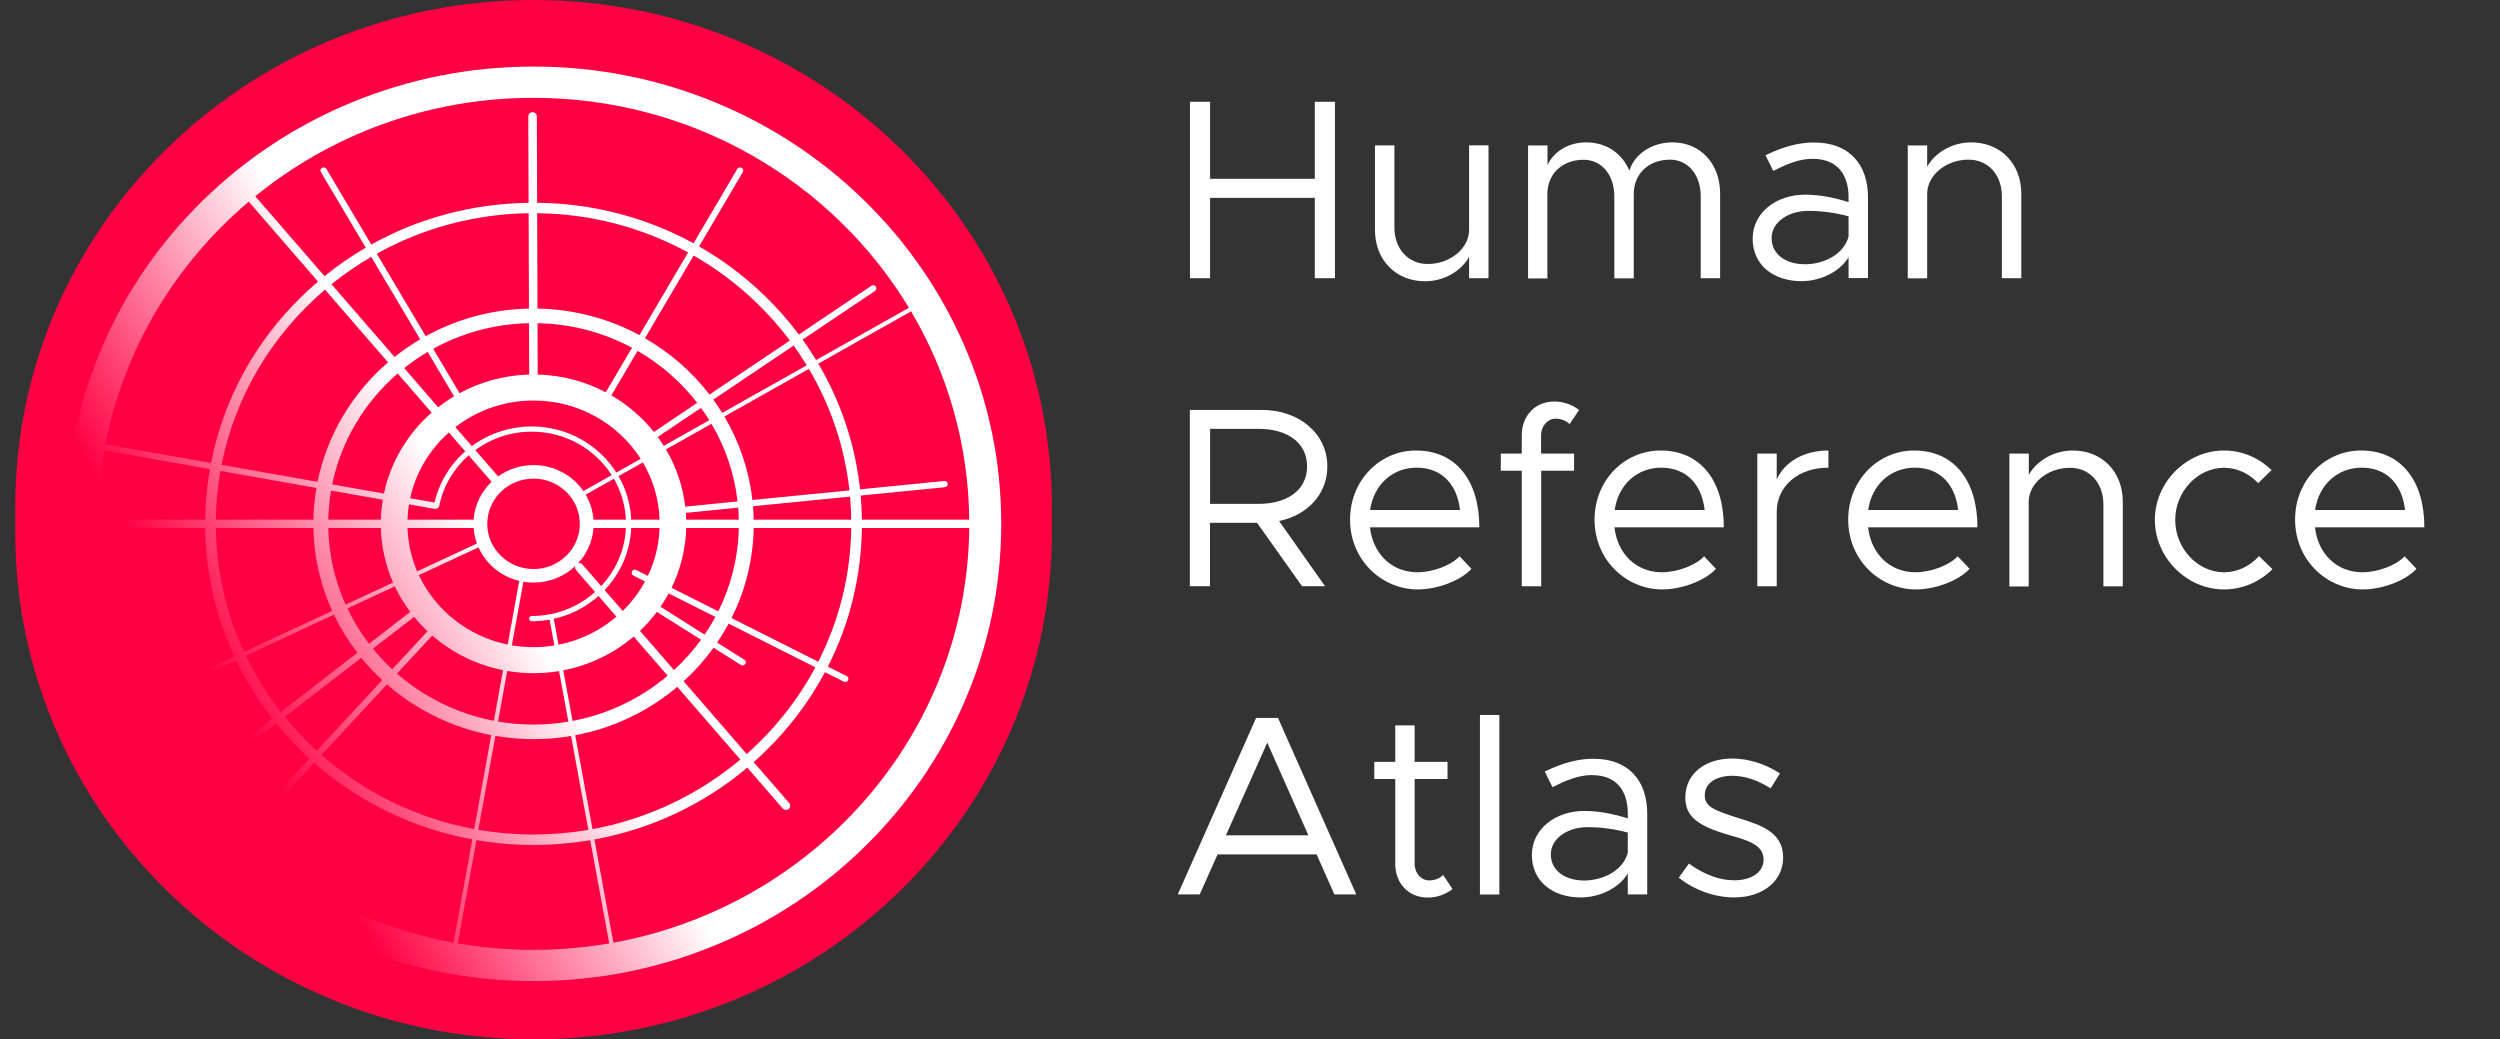 <svg width="178" height="74" viewBox="0 0 178 74" fill="none" xmlns="http://www.w3.org/2000/svg">
<rect x="0" y="0" width="178" height="74" fill="#333333" stroke="none"/>
<path d="M95.048 7.246V19.808H93.614V14.088H86.158V19.808H84.725V7.246H86.158V12.731H93.614V7.246H95.048Z" fill="white"/>
<path d="M105.982 10.354V19.807H104.6V18.291C104.048 19.293 102.818 20.026 101.47 20.026C99.374 20.026 97.898 18.51 97.898 16.37V10.354H99.281V16.184C99.281 17.718 100.257 18.796 101.656 18.796C103.259 18.796 104.6 17.684 104.6 16.361V10.346H105.982V10.354Z" fill="white"/>
<path d="M122.473 13.793V19.809H121.09V13.979C121.09 12.445 120.191 11.367 118.902 11.367C117.392 11.367 116.323 12.369 116.323 13.802V19.817H114.94V13.987C114.94 12.454 114.041 11.375 112.752 11.375C111.242 11.375 110.173 12.378 110.173 13.81V19.826H108.799V10.356H110.182V11.746C110.657 10.76 111.691 10.137 112.938 10.137C114.372 10.137 115.5 10.92 116.009 12.15C116.399 10.929 117.646 10.137 119.08 10.137C121.073 10.137 122.473 11.653 122.473 13.793Z" fill="white"/>
<path d="M133 14.046V19.8H131.618V18.317C130.939 19.429 129.522 20.019 128.267 20.019C126.265 20.019 124.789 18.865 124.789 17.003C124.789 15.124 126.486 13.86 128.521 13.86C129.556 13.86 130.642 14.079 131.618 14.391V14.046C131.618 12.765 131.1 11.307 129.039 11.307C128.08 11.307 127.122 11.729 126.257 12.167L125.705 11.055C127.071 10.38 128.208 10.145 129.132 10.145C131.728 10.136 133 11.762 133 14.046ZM131.618 16.843V15.402C130.752 15.166 129.777 15.014 128.75 15.014C127.334 15.014 126.138 15.815 126.138 16.952C126.138 18.123 127.164 18.814 128.513 18.814C129.76 18.823 131.253 18.182 131.618 16.843Z" fill="white"/>
<path d="M143.916 13.793V19.809H142.533V13.979C142.533 12.445 141.558 11.367 140.158 11.367C138.555 11.367 137.215 12.479 137.215 13.802V19.817H135.832V10.356H137.215V11.872C137.766 10.87 138.996 10.137 140.345 10.137C142.44 10.137 143.916 11.653 143.916 13.793Z" fill="white"/>
<path d="M91.07 37.097L94.345 41.739H92.707L89.501 37.223H86.15V41.739H84.717V29.186H89.849C92.462 29.186 94.506 30.845 94.506 33.204C94.514 35.184 93.081 36.684 91.07 37.097ZM86.159 35.875H89.603C91.664 35.875 93.064 34.889 93.064 33.204C93.064 31.519 91.664 30.534 89.603 30.534H86.159V35.875Z" fill="white"/>
<path d="M103.921 39.608L104.769 40.502C103.938 41.395 102.266 41.968 100.943 41.968C98.407 41.968 96.125 39.903 96.125 36.997C96.125 34.182 98.263 32.076 100.816 32.076C103.683 32.076 105.329 34.233 105.329 37.544H97.542C97.745 39.389 99.052 40.746 100.926 40.746C102.046 40.737 103.327 40.249 103.921 39.608ZM97.55 36.314H103.954C103.768 34.612 102.758 33.298 100.858 33.298C99.17 33.298 97.813 34.486 97.55 36.314Z" fill="white"/>
<path d="M109.733 32.295H112.074V33.517H109.733V41.74H108.35V33.517H106.857V32.295H108.35V30.997C108.35 29.59 109.309 28.588 110.666 28.588C111.311 28.588 111.939 28.807 112.431 29.195L111.752 30.197C111.548 29.978 111.184 29.81 110.759 29.81C110.208 29.81 109.725 30.307 109.725 30.997V32.295H109.733Z" fill="white"/>
<path d="M121.329 39.608L122.177 40.502C121.346 41.395 119.675 41.968 118.351 41.968C115.815 41.968 113.533 39.903 113.533 36.997C113.533 34.182 115.671 32.076 118.224 32.076C121.091 32.076 122.737 34.233 122.737 37.544H114.95C115.153 39.389 116.46 40.746 118.334 40.746C119.454 40.737 120.743 40.249 121.329 39.608ZM114.967 36.314H121.371C121.185 34.612 120.175 33.298 118.275 33.298C116.587 33.298 115.221 34.486 114.967 36.314Z" fill="white"/>
<path d="M130.183 32.076V33.298C128.029 33.298 126.502 34.612 126.502 36.457V41.74H125.119V32.295H126.502V34.14C127.07 32.877 128.436 32.076 130.183 32.076Z" fill="white"/>
<path d="M139.387 39.608L140.236 40.502C139.404 41.395 137.733 41.968 136.41 41.968C133.874 41.968 131.592 39.903 131.592 36.997C131.592 34.182 133.729 32.076 136.283 32.076C139.15 32.076 140.795 34.233 140.795 37.544H133.008C133.212 39.389 134.518 40.746 136.393 40.746C137.504 40.737 138.794 40.249 139.387 39.608ZM133.017 36.314H139.421C139.235 34.612 138.225 33.298 136.334 33.298C134.637 33.298 133.271 34.486 133.017 36.314Z" fill="white"/>
<path d="M151.144 35.733V41.748H149.761V35.918C149.761 34.385 148.786 33.306 147.386 33.306C145.783 33.306 144.443 34.418 144.443 35.741V41.757H143.068V32.295H144.451V33.812C145.002 32.809 146.232 32.076 147.581 32.076C149.676 32.076 151.144 33.593 151.144 35.733Z" fill="white"/>
<path d="M153.426 37.013C153.426 34.326 155.691 32.076 158.354 32.076C159.644 32.076 160.84 32.607 161.739 33.466L160.78 34.402C160.153 33.727 159.287 33.306 158.354 33.306C156.463 33.306 154.876 35.008 154.876 37.013C154.876 39.044 156.463 40.746 158.354 40.746C159.313 40.746 160.195 40.308 160.84 39.592L161.798 40.527C160.899 41.42 159.677 41.968 158.354 41.968C155.691 41.968 153.426 39.701 153.426 37.013Z" fill="white"/>
<path d="M171.206 39.608L172.054 40.502C171.223 41.395 169.552 41.968 168.228 41.968C165.692 41.968 163.41 39.903 163.41 36.997C163.41 34.182 165.548 32.076 168.101 32.076C170.968 32.076 172.614 34.233 172.614 37.544H164.827C165.03 39.389 166.337 40.746 168.211 40.746C169.331 40.737 170.62 40.249 171.206 39.608ZM164.835 36.314H171.24C171.053 34.612 170.044 33.298 168.152 33.298C166.455 33.298 165.098 34.486 164.835 36.314Z" fill="white"/>
<path d="M93.742 60.832H86.693L85.42 63.679H83.859L89.433 51.117H90.993L96.566 63.679H95.006L93.742 60.832ZM93.156 59.475L90.23 52.878L87.286 59.475H93.156Z" fill="white"/>
<path d="M103.421 63.301C102.92 63.688 102.301 63.907 101.656 63.907C100.291 63.907 99.341 62.905 99.341 61.498V55.465H97.848V54.243H99.341V51.648H100.723V54.243H103.064V55.465H100.723V61.498C100.723 62.189 101.198 62.686 101.758 62.686C102.182 62.686 102.547 62.517 102.751 62.298L103.421 63.301Z" fill="white"/>
<path d="M105.371 50.906H106.754V63.688H105.371V50.906Z" fill="white"/>
<path d="M117.282 57.925V63.679H115.899V62.196C115.22 63.308 113.804 63.898 112.548 63.898C110.546 63.898 109.07 62.744 109.07 60.882C109.07 59.003 110.767 57.739 112.803 57.739C113.829 57.739 114.923 57.958 115.899 58.27V57.925C115.899 56.644 115.381 55.186 113.32 55.186C112.362 55.186 111.403 55.608 110.538 56.046L109.986 54.934C111.352 54.26 112.489 54.024 113.413 54.024C116.009 54.007 117.282 55.641 117.282 57.925ZM115.899 60.722V59.281C115.034 59.045 114.058 58.893 113.032 58.893C111.615 58.893 110.419 59.694 110.419 60.831C110.419 62.002 111.454 62.693 112.794 62.693C114.041 62.693 115.534 62.053 115.899 60.722Z" fill="white"/>
<path d="M119.529 62.49L120.25 61.488C121.336 62.271 122.422 62.676 123.474 62.676C124.729 62.676 125.569 62.094 125.569 61.193C125.569 60.165 124.466 59.836 123.177 59.474C120.878 58.817 119.996 58.143 119.996 56.786C119.996 55.068 121.429 54.006 123.33 54.006C124.509 54.006 125.722 54.41 126.731 55.068L126.069 56.129C125.111 55.522 124.178 55.236 123.33 55.236C122.261 55.236 121.379 55.708 121.379 56.626C121.379 57.452 122.074 57.705 123.847 58.269C125.374 58.741 126.96 59.255 126.96 61.05C126.96 62.785 125.45 63.897 123.482 63.897C122.142 63.897 120.666 63.409 119.529 62.49Z" fill="white"/>
<path d="M74.891 36.08C74.891 16.153 58.369 0 37.988 0C17.608 0 1.086 16.153 1.086 36.08V37.92C1.086 57.847 17.608 74 37.988 74C58.369 74 74.891 57.847 74.891 37.92V36.08Z" fill="#FF0043"/>
<path d="M68.669 24.623C66.992 20.747 64.591 17.265 61.534 14.276C58.477 11.286 54.915 8.939 50.95 7.299C46.844 5.602 42.483 4.74 37.988 4.74C33.493 4.74 29.132 5.601 25.026 7.299C21.061 8.939 17.5 11.286 14.442 14.276C11.384 17.265 8.984 20.747 7.307 24.623C5.571 28.638 4.689 32.901 4.689 37.296C4.689 41.691 5.57 45.955 7.307 49.969C8.984 53.846 11.385 57.327 14.442 60.317C17.5 63.306 21.061 65.654 25.026 67.293C29.132 68.991 33.493 69.852 37.988 69.852C42.483 69.852 46.844 68.991 50.95 67.293C54.915 65.653 58.477 63.306 61.534 60.317C64.591 57.327 66.993 53.846 68.669 49.969C70.406 45.955 71.287 41.691 71.287 37.296C71.287 32.901 70.407 28.638 68.669 24.623ZM69.01 37H61.367C61.36 36.424 61.331 35.851 61.28 35.283L67.273 34.69C67.398 34.677 67.49 34.568 67.477 34.446C67.464 34.323 67.352 34.234 67.227 34.247L61.236 34.84C60.891 31.66 59.877 28.625 58.261 25.89L64.87 22.169C67.455 26.544 68.956 31.605 69.009 37H69.01ZM6.967 37C6.983 35.32 7.14 33.672 7.426 32.068L14.942 33.399C14.736 34.578 14.624 35.782 14.609 37H6.967ZM15.693 33.532L22.528 34.742C22.401 35.478 22.328 36.232 22.313 37H15.368C15.384 35.819 15.495 34.661 15.694 33.532H15.693ZM47.987 47.711L45.565 44.917C46.003 44.5 46.406 44.048 46.767 43.564L49.914 45.55C49.346 46.333 48.7 47.055 47.987 47.711ZM26.552 46.187L29.485 43.919C29.781 44.281 30.1 44.624 30.44 44.946L27.927 47.655C27.435 47.198 26.976 46.707 26.552 46.187ZM28.316 26.59L30.734 29.38C29.034 30.871 27.814 32.876 27.335 35.142L23.653 34.489C24.291 31.373 25.968 28.619 28.315 26.59H28.316ZM45.095 40.981L45.925 41.4C45.503 42.176 44.967 42.884 44.337 43.5L43.048 42.014C44.163 40.844 44.869 39.296 44.942 37.592H46.962C46.921 38.806 46.626 39.959 46.127 41.002L45.303 40.586C45.191 40.529 45.054 40.572 44.996 40.681C44.938 40.79 44.983 40.924 45.094 40.981L45.095 40.981ZM29.822 40.95L34.069 38.974C34.598 40.152 35.667 41.047 36.968 41.36L36.146 45.891C33.33 45.315 30.995 43.446 29.822 40.95ZM31.959 30.794L33.124 32.137C32.052 33.076 31.269 34.335 30.94 35.78L29.203 35.472C29.601 33.637 30.587 32.011 31.96 30.794H31.959ZM30.939 36.232C30.953 36.234 30.967 36.236 30.98 36.236C31.027 36.236 31.071 36.221 31.108 36.196C31.186 36.186 31.253 36.129 31.268 36.048C31.553 34.606 32.312 33.349 33.369 32.419L35.001 34.303C34.272 34.999 33.796 35.946 33.72 37H29.012C29.025 36.63 29.061 36.266 29.119 35.91L30.939 36.232ZM41.475 40.199C41.394 40.107 41.268 40.074 41.156 40.107C41.783 39.433 42.186 38.557 42.256 37.593H44.564C44.491 39.184 43.836 40.63 42.803 41.731L41.475 40.2L41.475 40.199ZM34.694 37.297C34.694 35.521 36.172 34.077 37.988 34.077C39.804 34.077 41.282 35.521 41.282 37.297C41.282 39.072 39.804 40.517 37.988 40.517C36.172 40.517 34.694 39.072 34.694 37.297ZM42.256 37C42.209 36.355 42.012 35.75 41.699 35.217L43.71 34.085C44.211 34.954 44.515 35.945 44.564 37H42.256ZM41.54 34.965C40.77 33.849 39.466 33.113 37.988 33.113C37.045 33.113 36.173 33.413 35.465 33.92L33.838 32.044C34.968 31.218 36.365 30.735 37.858 30.735C40.258 30.735 42.368 31.973 43.555 33.83L41.539 34.965H41.54ZM33.721 37.593C33.749 37.978 33.829 38.349 33.956 38.699L29.701 40.68C29.292 39.724 29.05 38.684 29.013 37.593H33.721ZM37.266 41.42C37.501 41.46 37.742 41.481 37.988 41.481C39.138 41.481 40.182 41.035 40.952 40.311C40.926 40.403 40.945 40.505 41.012 40.583L42.371 42.151C41.505 42.921 40.434 43.473 39.248 43.718C39.236 43.717 39.223 43.718 39.211 43.719C39.197 43.721 39.183 43.727 39.17 43.733C38.746 43.816 38.307 43.859 37.859 43.859C37.755 43.859 37.67 43.942 37.67 44.045C37.67 44.147 37.755 44.23 37.859 44.23C38.293 44.23 38.718 44.191 39.131 44.118L39.47 45.957C38.988 46.036 38.493 46.078 37.988 46.078C37.483 46.078 36.946 46.032 36.444 45.947L37.266 41.42ZM39.427 44.059C40.636 43.791 41.728 43.221 42.616 42.434L43.893 43.907C42.739 44.894 41.325 45.596 39.767 45.904L39.427 44.058L39.427 44.059ZM44.943 37.001C44.895 35.879 44.572 34.825 44.038 33.901L45.773 32.924C46.486 34.132 46.913 35.521 46.963 37.001H44.943ZM43.884 33.646C42.631 31.677 40.4 30.364 37.859 30.364C36.274 30.364 34.79 30.881 33.593 31.761L32.422 30.411C33.953 29.226 35.888 28.517 37.988 28.517C41.204 28.517 44.031 30.178 45.617 32.67L43.884 33.646ZM46.83 31.112L49.912 29.04C50.119 29.325 50.316 29.618 50.502 29.918L47.26 31.744C47.124 31.528 46.981 31.317 46.83 31.112ZM46.557 30.755C45.723 29.714 44.696 28.828 43.528 28.15L45.394 24.981C47.045 25.933 48.489 27.194 49.642 28.682L46.557 30.756V30.755ZM43.132 27.931C41.682 27.166 40.035 26.714 38.285 26.667L38.273 23.009C40.705 23.055 42.994 23.684 44.999 24.76L43.132 27.93V27.931ZM37.679 26.668C35.885 26.717 34.198 27.194 32.721 27.996L30.843 24.833C32.869 23.719 35.193 23.062 37.666 23.01L37.679 26.669V26.668ZM32.328 28.22C31.934 28.456 31.556 28.716 31.196 28.997L28.778 26.208C29.307 25.787 29.865 25.403 30.45 25.056L32.328 28.219V28.22ZM27.253 35.581C27.176 36.045 27.129 36.519 27.115 37.001H23.373C23.388 36.297 23.455 35.605 23.571 34.929L27.253 35.581H27.253ZM27.115 37.594C27.154 38.969 27.461 40.279 27.987 41.477L24.608 43.051C23.852 41.375 23.415 39.531 23.374 37.594H27.116H27.115ZM28.111 41.748C28.416 42.392 28.784 43.001 29.209 43.567L26.274 45.837C25.676 45.055 25.16 44.212 24.734 43.32L28.111 41.748ZM30.775 45.249C32.179 46.468 33.906 47.338 35.814 47.717L35.161 51.319C32.545 50.816 30.179 49.629 28.263 47.957L30.776 45.249H30.775ZM36.112 47.772C36.722 47.876 37.348 47.931 37.988 47.931C38.628 47.931 39.214 47.879 39.806 47.782L40.469 51.382C39.663 51.518 38.834 51.589 37.988 51.589C37.143 51.589 36.281 51.515 35.459 51.374L36.112 47.772ZM40.104 47.728C41.997 47.362 43.715 46.514 45.118 45.321L47.536 48.11C45.641 49.712 43.321 50.846 40.767 51.329L40.104 47.728ZM47.029 43.202C47.239 42.896 47.433 42.578 47.61 42.25L50.935 43.925C50.702 44.359 50.447 44.779 50.171 45.185L47.029 43.202ZM47.815 41.852C48.446 40.555 48.817 39.114 48.86 37.593H52.602C52.558 39.717 52.038 41.728 51.142 43.529L47.815 41.852H47.815ZM48.86 37C48.856 36.837 48.847 36.676 48.835 36.515L52.558 36.146C52.581 36.429 52.596 36.714 52.602 37H48.86ZM48.792 36.072C48.619 34.603 48.139 33.224 47.416 31.998L50.657 30.173C51.639 31.835 52.287 33.709 52.514 35.704L48.792 36.072ZM51.576 29.655L57.593 26.267C59.128 28.865 60.137 31.794 60.481 34.916L53.571 35.599C53.328 33.455 52.632 31.442 51.576 29.655ZM51.422 29.4C51.222 29.076 51.01 28.759 50.786 28.451L56.508 24.606C56.836 25.062 57.146 25.531 57.439 26.011L51.422 29.399V29.4ZM50.518 28.092C49.274 26.478 47.712 25.111 45.923 24.081L49.387 18.197C52.073 19.736 54.408 21.8 56.241 24.245L50.517 28.092H50.518ZM45.529 23.861C43.367 22.696 40.895 22.016 38.269 21.971L38.245 15.18C42.141 15.223 45.804 16.233 48.993 17.976L45.529 23.861ZM37.662 21.972C34.996 22.025 32.492 22.732 30.31 23.935L26.823 18.064C30.025 16.281 33.712 15.24 37.639 15.181L37.662 21.972ZM29.917 24.159C29.278 24.536 28.668 24.956 28.092 25.416L23.602 20.237C24.491 19.52 25.436 18.868 26.431 18.288L29.917 24.159ZM27.63 25.8C25.098 27.982 23.291 30.948 22.609 34.306L15.775 33.096C16.75 28.159 19.407 23.802 23.14 20.621L27.63 25.8ZM22.312 37.594C22.353 39.691 22.827 41.686 23.649 43.497L17.376 46.416C16.123 43.719 15.409 40.735 15.367 37.594H22.312H22.312ZM23.775 43.767C24.235 44.73 24.795 45.639 25.441 46.481L19.995 50.692C19.028 49.452 18.191 48.11 17.504 46.685L23.774 43.766L23.775 43.767ZM25.72 46.833C26.18 47.398 26.68 47.93 27.215 48.426L22.552 53.454C21.734 52.707 20.973 51.901 20.275 51.043L25.72 46.833ZM27.551 48.726C29.611 50.527 32.159 51.804 34.975 52.342L33.761 59.029C29.632 58.263 25.897 56.397 22.887 53.754L27.551 48.726ZM35.274 52.397C36.156 52.548 37.063 52.627 37.989 52.627C38.915 52.627 39.791 52.55 40.658 52.404L41.889 59.088C40.622 59.304 39.318 59.417 37.988 59.417C36.658 59.417 35.336 59.303 34.059 59.083L35.273 52.397H35.274ZM40.956 52.351C43.698 51.835 46.188 50.62 48.223 48.902L52.711 54.08C49.762 56.556 46.156 58.303 42.188 59.034L40.956 52.351ZM48.674 48.505C49.465 47.783 50.181 46.983 50.807 46.116L52.752 47.344C52.79 47.368 52.833 47.379 52.875 47.379C52.949 47.379 53.023 47.344 53.066 47.278C53.134 47.175 53.104 47.037 52.998 46.97L51.063 45.749C51.357 45.315 51.63 44.865 51.879 44.402L58.052 47.512C56.805 49.845 55.145 51.935 53.166 53.688L48.675 48.505H48.674ZM52.085 44.005C53.057 42.062 53.619 39.889 53.664 37.595H60.609C60.563 41.01 59.722 44.239 58.258 47.115L52.085 44.005V44.005ZM53.664 37.002C53.658 36.68 53.641 36.361 53.615 36.043L60.525 35.36C60.573 35.902 60.601 36.45 60.609 37.002H53.664ZM37.988 6.967C49.355 6.967 59.315 12.975 64.718 21.915L58.11 25.635C57.808 25.139 57.486 24.654 57.145 24.179L62.3 20.714C62.404 20.645 62.43 20.506 62.358 20.405C62.287 20.303 62.145 20.278 62.042 20.348L56.879 23.818C56.172 22.875 55.385 21.976 54.523 21.133C53.083 19.725 51.487 18.524 49.774 17.544L52.889 12.252C52.952 12.146 52.914 12.01 52.806 11.948C52.696 11.887 52.558 11.924 52.495 12.03L49.379 17.322C46.008 15.478 42.204 14.48 38.243 14.439L38.222 8.285C38.222 8.122 38.085 7.989 37.918 7.989H37.918C37.75 7.989 37.615 8.122 37.615 8.286L37.636 14.44C33.646 14.497 29.819 15.525 26.436 17.41L23.241 12.028C23.178 11.922 23.038 11.886 22.93 11.948C22.821 12.009 22.784 12.146 22.847 12.252L26.043 17.634C25.019 18.231 24.037 18.909 23.106 19.662L18.175 13.974C23.553 9.599 30.462 6.965 37.989 6.965L37.988 6.967ZM17.712 14.359L22.643 20.049C22.236 20.395 21.839 20.756 21.453 21.133C18.101 24.411 15.893 28.509 15.023 32.964L7.507 31.632C8.836 24.787 12.524 18.748 17.712 14.359ZM6.967 37.595H14.609C14.651 40.801 15.363 43.901 16.681 46.741L9.793 49.947C8.018 46.179 7.01 41.998 6.967 37.595ZM9.921 50.216L16.807 47.011C17.51 48.472 18.375 49.862 19.391 51.16L14.435 54.992C14.336 55.069 14.319 55.209 14.398 55.304C14.442 55.36 14.509 55.389 14.576 55.389C14.625 55.389 14.675 55.373 14.717 55.341L19.671 51.51C20.223 52.188 20.817 52.841 21.453 53.464C21.644 53.651 21.838 53.831 22.035 54.011L17.642 58.747C17.558 58.838 17.565 58.978 17.658 59.061C17.701 59.099 17.757 59.119 17.811 59.119C17.873 59.119 17.934 59.094 17.979 59.046L22.369 54.312C25.575 57.132 29.448 58.997 33.627 59.764L32.291 67.117C22.379 65.312 14.11 58.884 9.919 50.216H9.921ZM32.591 67.171L33.925 59.818C35.254 60.044 36.611 60.16 37.987 60.16C39.364 60.16 40.704 60.045 42.024 59.822L43.378 67.171C41.627 67.472 39.825 67.63 37.987 67.63C36.149 67.63 34.344 67.472 32.59 67.171H32.591ZM43.677 67.119L42.322 59.769C46.34 59.036 50.076 57.289 53.208 54.655L55.728 57.562C55.788 57.631 55.874 57.666 55.959 57.666C56.028 57.666 56.098 57.643 56.155 57.596C56.283 57.49 56.298 57.303 56.191 57.178L53.663 54.262C53.955 54.003 54.241 53.738 54.522 53.464C56.234 51.789 57.648 49.899 58.738 47.858L60.08 48.534C60.113 48.551 60.149 48.559 60.184 48.559C60.266 48.559 60.346 48.515 60.386 48.438C60.444 48.329 60.4 48.195 60.288 48.139L58.945 47.462C60.488 44.429 61.322 41.074 61.367 37.595H69.01C68.865 52.289 57.98 64.516 43.677 67.118V67.119Z" fill="url(#paint0_linear_9649_45107)"/>
<defs>
<linearGradient id="paint0_linear_9649_45107" x1="9.144" y1="53.577" x2="66.174" y2="19.899" gradientUnits="userSpaceOnUse">
<stop offset="0.12" stop-color="white" stop-opacity="0"/>
<stop offset="0.44" stop-color="white"/>
</linearGradient>
</defs>
</svg>
